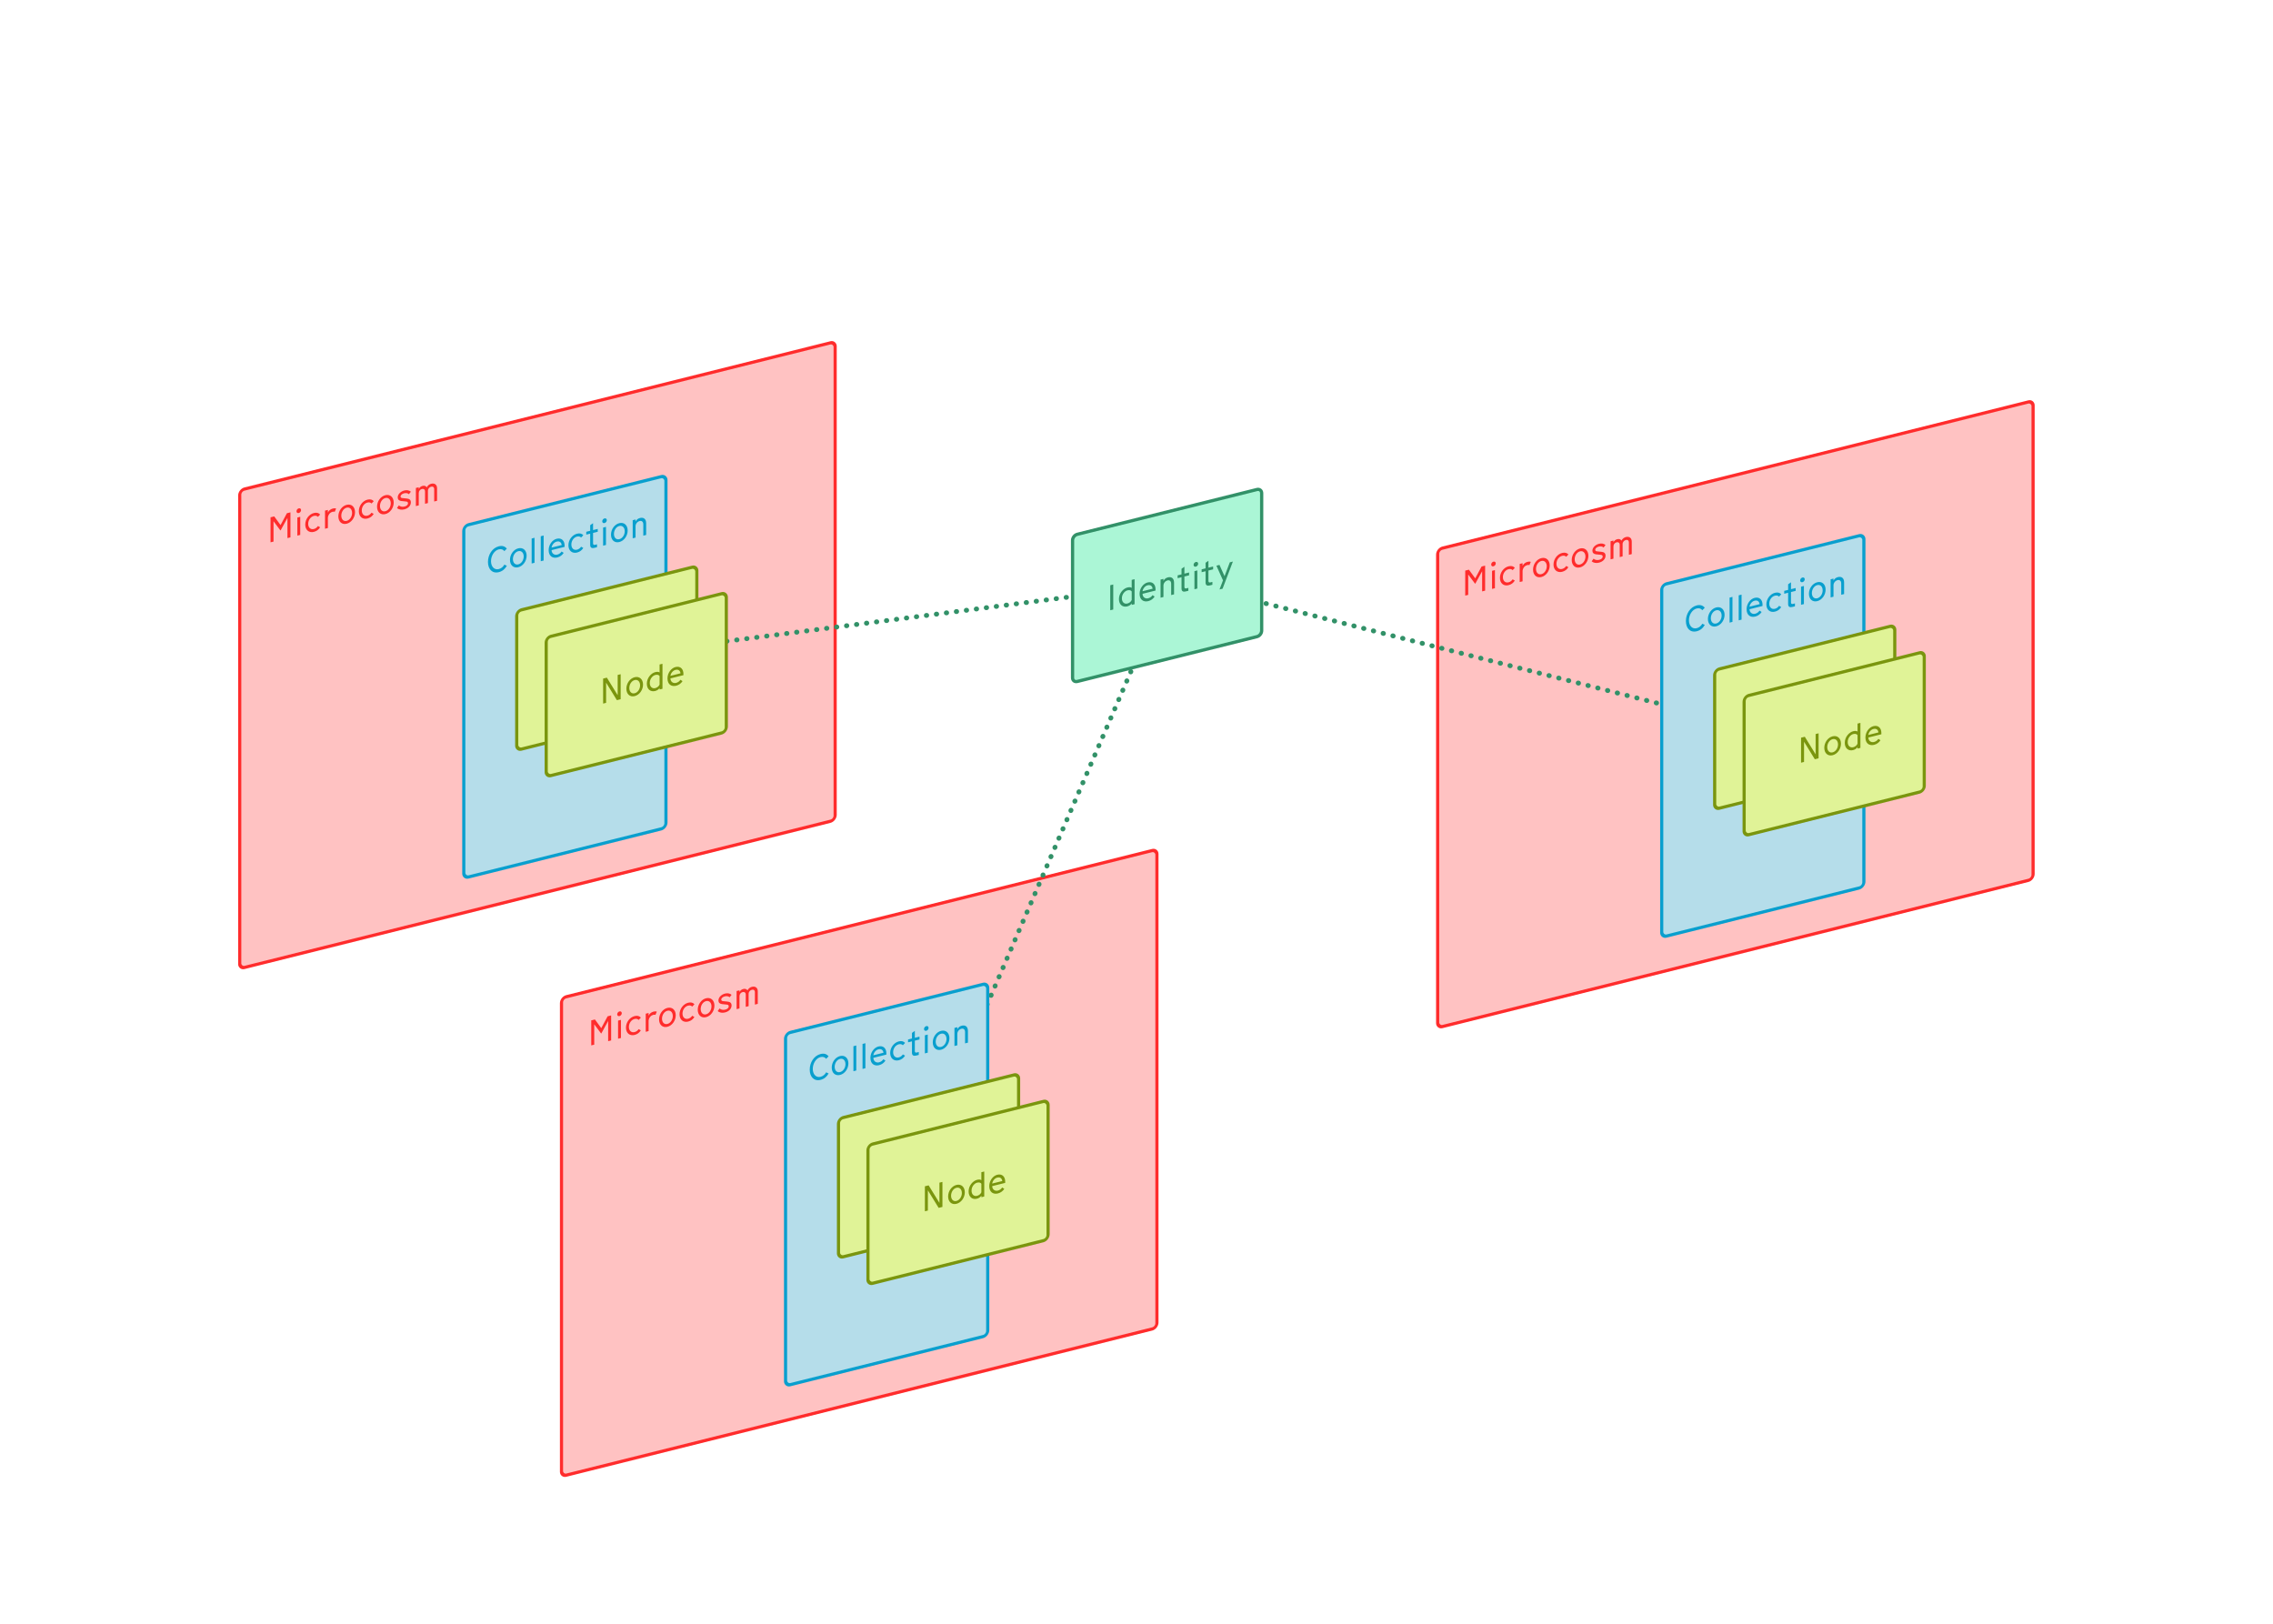 <svg width="700" height="500" viewBox="0 0 700 500" fill="none" xmlns="http://www.w3.org/2000/svg">

<rect x="0.485" y="0.379" width="189.043" height="147.317" rx="1.5" transform="matrix(0.97 -0.242 0 1 73.355 150.696)" fill="#FFC2C2" stroke="#FF2C2C"/>
<path d="M177.677 203.408L362.777 179.506" stroke="#329168" stroke-width="1.5" stroke-linecap="round" stroke-dasharray="0.1 3"/>
<rect x="0.485" y="0.379" width="189.043" height="147.317" rx="1.5" transform="matrix(0.97 -0.242 0 1 172.448 307.035)" fill="#FFC2C2" stroke="#FF2C2C"/>
<rect x="0.485" y="0.379" width="189.043" height="147.317" rx="1.5" transform="matrix(0.97 -0.242 0 1 442.275 168.896)" fill="#FFC2C2" stroke="#FF2C2C"/>
<rect x="0.485" y="0.379" width="64.184" height="108.469" rx="1.5" transform="matrix(0.97 -0.242 0 1 142.36 161.68)" fill="#B5DDEA" stroke="#099FCE"/>
<path d="M153.615 176.184C151.577 176.693 150.275 175.235 150.275 173.035C150.275 170.835 151.577 168.729 153.615 168.22C154.758 167.936 155.558 168.264 156.081 168.948L155.323 169.709C154.982 169.222 154.373 168.977 153.605 169.169C152.228 169.512 151.214 171.129 151.214 172.801C151.214 174.473 152.228 175.584 153.605 175.241C154.373 175.049 154.982 174.513 155.323 173.867L156.092 174.214C155.569 175.169 154.758 175.9 153.615 176.184ZM159.613 174.667C158.14 175.034 157.051 174.041 157.051 172.391C157.051 170.752 158.14 169.215 159.613 168.848C161.086 168.481 162.185 169.472 162.185 171.111C162.185 172.761 161.086 174.3 159.613 174.667ZM159.613 173.787C160.584 173.545 161.278 172.47 161.278 171.348C161.278 170.215 160.584 169.486 159.613 169.728C158.641 169.97 157.958 171.043 157.958 172.176C157.958 173.298 158.641 174.029 159.613 173.787ZM163.731 173.519V165.819L164.616 165.598V173.298L163.731 173.519ZM166.534 172.82V165.12L167.42 164.899V172.599L166.534 172.82ZM171.633 171.659C170.149 172.029 168.965 171.213 168.965 169.398C168.965 167.693 170.128 166.226 171.43 165.902C173.01 165.508 173.874 166.59 173.874 167.987V168.405L169.872 169.403C169.893 170.498 170.768 170.995 171.601 170.787C172.22 170.633 172.668 170.268 172.946 169.825L173.597 170.245C173.159 170.927 172.487 171.446 171.633 171.659ZM172.978 167.837C172.882 167.102 172.412 166.537 171.419 166.784C170.694 166.965 170.021 167.694 169.861 168.614L172.978 167.837ZM177.709 170.144C176.204 170.519 175.052 169.575 175.052 167.903C175.052 166.231 176.215 164.709 177.709 164.336C178.606 164.113 179.236 164.341 179.641 164.811L178.958 165.521C178.681 165.216 178.243 165.094 177.699 165.23C176.727 165.472 175.959 166.477 175.959 167.676C175.959 168.864 176.727 169.509 177.699 169.267C178.243 169.131 178.67 168.783 178.958 168.348L179.631 168.73C179.193 169.422 178.595 169.923 177.709 170.144ZM183.026 168.708C182.375 168.871 181.756 168.75 181.756 167.826V164.328L180.55 164.629V163.749L181.756 163.448V161.721L182.642 161.104V163.227L184.083 162.868V163.748L182.642 164.107V167.297C182.642 167.77 182.92 167.844 183.24 167.764L183.859 167.61V168.501L183.026 168.708ZM186.161 161.074C185.776 161.17 185.467 160.928 185.467 160.532C185.467 160.114 185.776 159.729 186.161 159.633C186.566 159.532 186.876 159.763 186.876 160.181C186.876 160.577 186.566 160.973 186.161 161.074ZM185.734 168.033V162.456L186.62 162.235V167.812L185.734 168.033ZM190.726 166.91C189.253 167.277 188.164 166.283 188.164 164.633C188.164 162.994 189.253 161.458 190.726 161.091C192.198 160.724 193.298 161.714 193.298 163.353C193.298 165.003 192.198 166.543 190.726 166.91ZM190.726 166.03C191.697 165.788 192.391 164.713 192.391 163.591C192.391 162.458 191.697 161.729 190.726 161.971C189.754 162.213 189.071 163.285 189.071 164.418C189.071 165.54 189.754 166.272 190.726 166.03ZM194.844 165.762V160.185L195.729 159.964V160.602C196.018 160.035 196.455 159.662 197.096 159.503C198.131 159.244 198.995 159.711 198.995 161.141V164.727L198.11 164.948V161.483C198.11 160.603 197.576 160.296 196.999 160.439C196.231 160.631 195.729 161.328 195.729 162.043V165.541L194.844 165.762Z" fill="#099FCE"/>
<path d="M182.083 321.908V314.208L183.215 313.926L185.168 316.596L187.121 312.952L188.21 312.681V320.381L187.292 320.61V314.395L185.2 318.205L185.104 318.229L183.001 315.41V321.68L182.083 321.908ZM190.771 312.889C190.387 312.985 190.077 312.743 190.077 312.347C190.077 311.929 190.387 311.544 190.771 311.448C191.177 311.347 191.486 311.578 191.486 311.996C191.486 312.392 191.177 312.788 190.771 312.889ZM190.344 319.849V314.272L191.23 314.051V319.628L190.344 319.849ZM195.432 318.69C193.927 319.066 192.774 318.121 192.774 316.449C192.774 314.777 193.938 313.255 195.432 312.882C196.328 312.659 196.958 312.887 197.364 313.358L196.681 314.067C196.403 313.762 195.966 313.64 195.421 313.776C194.45 314.018 193.681 315.024 193.681 316.223C193.681 317.411 194.45 318.055 195.421 317.813C195.966 317.677 196.392 317.329 196.681 316.894L197.353 317.276C196.915 317.968 196.318 318.469 195.432 318.69ZM198.86 317.726V312.149L199.746 311.928V312.764C199.938 312.243 200.514 311.692 201.261 311.506C201.688 311.399 201.976 311.394 202.275 311.528L201.848 312.515C201.688 312.433 201.464 312.434 201.186 312.504C200.525 312.669 199.906 313.219 199.746 314.227V317.505L198.86 317.726ZM205.53 316.184C204.057 316.551 202.968 315.557 202.968 313.907C202.968 312.268 204.057 310.732 205.53 310.365C207.003 309.997 208.102 310.988 208.102 312.627C208.102 314.277 207.003 315.816 205.53 316.184ZM205.53 315.304C206.501 315.062 207.195 313.987 207.195 312.865C207.195 311.732 206.501 311.003 205.53 311.245C204.558 311.487 203.875 312.559 203.875 313.692C203.875 314.814 204.558 315.546 205.53 315.304ZM211.932 314.576C210.427 314.952 209.274 314.007 209.274 312.335C209.274 310.663 210.437 309.141 211.932 308.768C212.828 308.545 213.458 308.773 213.864 309.244L213.18 309.953C212.903 309.648 212.465 309.526 211.921 309.662C210.95 309.904 210.181 310.91 210.181 312.109C210.181 313.297 210.95 313.941 211.921 313.699C212.465 313.563 212.892 313.215 213.18 312.78L213.853 313.162C213.415 313.855 212.818 314.356 211.932 314.576ZM217.443 313.213C215.97 313.581 214.882 312.587 214.882 310.937C214.882 309.298 215.97 307.762 217.443 307.394C218.916 307.027 220.015 308.018 220.015 309.657C220.015 311.307 218.916 312.846 217.443 313.213ZM217.443 312.333C218.414 312.091 219.108 311.016 219.108 309.894C219.108 308.761 218.414 308.032 217.443 308.274C216.472 308.516 215.789 309.589 215.789 310.722C215.789 311.844 216.472 312.575 217.443 312.333ZM223.269 311.761C222.426 311.971 221.551 311.848 221.028 311.33L221.615 310.534C221.967 310.886 222.628 311.073 223.333 310.898C223.995 310.733 224.422 310.362 224.422 309.889C224.422 309.537 224.197 309.384 223.888 309.351L222.362 309.193C221.668 309.124 221.252 308.733 221.252 308.084C221.252 307.094 222.191 306.222 223.258 305.955C223.984 305.774 224.731 305.83 225.297 306.338L224.688 307.095C224.358 306.759 223.803 306.667 223.205 306.816C222.671 306.949 222.127 307.316 222.127 307.8C222.127 308.13 222.351 308.25 222.671 308.28L224.069 308.426C224.817 308.504 225.297 308.813 225.297 309.605C225.297 310.573 224.56 311.439 223.269 311.761ZM226.846 310.748V305.171L227.732 304.95V305.478C227.988 304.985 228.372 304.669 228.916 304.534C229.471 304.395 229.909 304.539 230.197 304.973C230.517 304.344 231.062 303.999 231.553 303.876C232.663 303.6 233.367 304.216 233.367 305.261V309.122L232.481 309.343V305.559C232.481 304.899 232.076 304.648 231.542 304.781C231.04 304.906 230.549 305.381 230.549 306.041V309.825L229.663 310.045V306.261C229.663 305.601 229.204 305.364 228.692 305.492C228.169 305.622 227.732 306.083 227.732 306.743V310.527L226.846 310.748Z" fill="#FF2C2C"/>
<path d="M83.316 166.996V159.296L84.447 159.014L86.4 161.684L88.354 158.04L89.442 157.768V165.468L88.525 165.697V159.482L86.433 163.293L86.336 163.317L84.234 160.497V166.767L83.316 166.996ZM92.003 157.977C91.619 158.073 91.31 157.831 91.31 157.435C91.31 157.017 91.619 156.632 92.003 156.536C92.409 156.435 92.719 156.666 92.719 157.084C92.719 157.48 92.409 157.876 92.003 157.977ZM91.576 164.936V159.359L92.462 159.138V164.715L91.576 164.936ZM96.664 163.778C95.159 164.153 94.007 163.208 94.007 161.536C94.007 159.864 95.17 158.342 96.664 157.97C97.561 157.746 98.191 157.974 98.596 158.445L97.913 159.154C97.636 158.85 97.198 158.728 96.654 158.863C95.682 159.106 94.914 160.111 94.914 161.31C94.914 162.498 95.682 163.143 96.654 162.9C97.198 162.765 97.625 162.416 97.913 161.981L98.585 162.364C98.148 163.056 97.55 163.557 96.664 163.778ZM100.092 162.813V157.236L100.978 157.015V157.851C101.17 157.33 101.746 156.78 102.494 156.593C102.921 156.487 103.209 156.481 103.508 156.616L103.081 157.602C102.921 157.521 102.696 157.522 102.419 157.591C101.757 157.756 101.138 158.306 100.978 159.314V162.592L100.092 162.813ZM106.762 161.271C105.289 161.638 104.2 160.645 104.2 158.995C104.2 157.356 105.289 155.819 106.762 155.452C108.235 155.085 109.334 156.076 109.334 157.715C109.334 159.365 108.235 160.904 106.762 161.271ZM106.762 160.391C107.733 160.149 108.427 159.074 108.427 157.952C108.427 156.819 107.733 156.09 106.762 156.332C105.791 156.574 105.108 157.647 105.108 158.78C105.108 159.902 105.791 160.633 106.762 160.391ZM113.164 159.664C111.659 160.039 110.506 159.094 110.506 157.422C110.506 155.75 111.67 154.228 113.164 153.856C114.061 153.632 114.69 153.86 115.096 154.331L114.413 155.041C114.135 154.736 113.698 154.614 113.153 154.75C112.182 154.992 111.414 155.997 111.414 157.196C111.414 158.384 112.182 159.029 113.153 158.787C113.698 158.651 114.125 158.302 114.413 157.868L115.085 158.25C114.648 158.942 114.05 159.443 113.164 159.664ZM118.676 158.301C117.203 158.668 116.114 157.674 116.114 156.024C116.114 154.385 117.203 152.849 118.676 152.482C120.149 152.114 121.248 153.105 121.248 154.744C121.248 156.394 120.149 157.933 118.676 158.301ZM118.676 157.421C119.647 157.179 120.341 156.104 120.341 154.982C120.341 153.849 119.647 153.12 118.676 153.362C117.704 153.604 117.021 154.676 117.021 155.809C117.021 156.931 117.704 157.663 118.676 157.421ZM124.501 156.848C123.658 157.058 122.783 156.936 122.26 156.417L122.847 155.622C123.199 155.974 123.861 156.161 124.565 155.985C125.227 155.82 125.654 155.45 125.654 154.977C125.654 154.625 125.43 154.472 125.12 154.439L123.594 154.28C122.9 154.211 122.484 153.82 122.484 153.171C122.484 152.181 123.423 151.309 124.491 151.043C125.216 150.862 125.964 150.918 126.529 151.426L125.921 152.182C125.59 151.847 125.035 151.754 124.437 151.903C123.904 152.036 123.359 152.403 123.359 152.887C123.359 153.217 123.583 153.337 123.904 153.367L125.302 153.514C126.049 153.591 126.529 153.901 126.529 154.693C126.529 155.661 125.793 156.526 124.501 156.848ZM128.078 155.835V150.258L128.964 150.038V150.566C129.22 150.073 129.604 149.757 130.149 149.621C130.704 149.483 131.141 149.627 131.43 150.061C131.75 149.431 132.294 149.086 132.785 148.964C133.895 148.687 134.599 149.303 134.599 150.348V154.209L133.714 154.43V150.646C133.714 149.986 133.308 149.735 132.774 149.868C132.273 149.994 131.782 150.468 131.782 151.128V154.912L130.896 155.133V151.349C130.896 150.689 130.437 150.451 129.925 150.579C129.402 150.709 128.964 151.171 128.964 151.831V155.615L128.078 155.835Z" fill="#FF2C2C"/>
<path d="M451.236 183.407V175.707L452.367 175.425L454.32 178.095L456.274 174.451L457.362 174.18V181.88L456.444 182.109V175.894L454.352 179.704L454.256 179.728L452.154 176.908V183.178L451.236 183.407ZM459.923 174.388C459.539 174.484 459.23 174.242 459.23 173.846C459.23 173.428 459.539 173.043 459.923 172.947C460.329 172.846 460.638 173.077 460.638 173.495C460.638 173.891 460.329 174.287 459.923 174.388ZM459.496 181.348V175.771L460.382 175.55V181.127L459.496 181.348ZM464.584 180.189C463.079 180.564 461.927 179.62 461.927 177.948C461.927 176.276 463.09 174.754 464.584 174.381C465.481 174.158 466.111 174.386 466.516 174.856L465.833 175.566C465.555 175.261 465.118 175.139 464.574 175.275C463.602 175.517 462.834 176.523 462.834 177.722C462.834 178.91 463.602 179.554 464.574 179.312C465.118 179.176 465.545 178.828 465.833 178.393L466.505 178.775C466.068 179.467 465.47 179.968 464.584 180.189ZM468.012 179.224V173.647L468.898 173.427V174.263C469.09 173.742 469.666 173.191 470.413 173.005C470.84 172.898 471.129 172.892 471.427 173.027L471.001 174.013C470.84 173.932 470.616 173.933 470.339 174.002C469.677 174.167 469.058 174.718 468.898 175.726V179.004L468.012 179.224ZM474.682 177.682C473.209 178.05 472.12 177.056 472.12 175.406C472.12 173.767 473.209 172.231 474.682 171.863C476.155 171.496 477.254 172.487 477.254 174.126C477.254 175.776 476.155 177.315 474.682 177.682ZM474.682 176.802C475.653 176.56 476.347 175.485 476.347 174.363C476.347 173.23 475.653 172.501 474.682 172.743C473.711 172.986 473.028 174.058 473.028 175.191C473.028 176.313 473.711 177.045 474.682 176.802ZM481.084 176.075C479.579 176.45 478.426 175.506 478.426 173.834C478.426 172.162 479.59 170.64 481.084 170.267C481.981 170.044 482.61 170.272 483.016 170.743L482.333 171.452C482.055 171.147 481.618 171.025 481.073 171.161C480.102 171.403 479.334 172.409 479.334 173.608C479.334 174.796 480.102 175.44 481.073 175.198C481.618 175.062 482.045 174.714 482.333 174.279L483.005 174.661C482.568 175.353 481.97 175.854 481.084 176.075ZM486.596 174.712C485.123 175.079 484.034 174.086 484.034 172.436C484.034 170.797 485.123 169.26 486.596 168.893C488.068 168.526 489.168 169.517 489.168 171.156C489.168 172.806 488.068 174.345 486.596 174.712ZM486.596 173.832C487.567 173.59 488.261 172.515 488.261 171.393C488.261 170.26 487.567 169.531 486.596 169.773C485.624 170.015 484.941 171.088 484.941 172.221C484.941 173.343 485.624 174.074 486.596 173.832ZM492.421 173.26C491.578 173.47 490.703 173.347 490.18 172.828L490.767 172.033C491.119 172.385 491.781 172.572 492.485 172.397C493.147 172.232 493.574 171.861 493.574 171.388C493.574 171.036 493.35 170.883 493.04 170.85L491.514 170.692C490.82 170.623 490.404 170.232 490.404 169.583C490.404 168.593 491.343 167.72 492.411 167.454C493.136 167.273 493.883 167.329 494.449 167.837L493.841 168.594C493.51 168.258 492.955 168.165 492.357 168.315C491.824 168.448 491.279 168.814 491.279 169.298C491.279 169.628 491.503 169.748 491.824 169.779L493.222 169.925C493.969 170.003 494.449 170.312 494.449 171.104C494.449 172.072 493.713 172.938 492.421 173.26ZM495.998 172.247V166.67L496.884 166.449V166.977C497.14 166.484 497.524 166.168 498.069 166.032C498.624 165.894 499.061 166.038 499.349 166.472C499.67 165.842 500.214 165.498 500.705 165.375C501.815 165.098 502.519 165.715 502.519 166.76V170.621L501.634 170.842V167.058C501.634 166.398 501.228 166.147 500.694 166.28C500.193 166.405 499.702 166.879 499.702 167.539V171.323L498.816 171.544V167.76C498.816 167.1 498.357 166.863 497.845 166.99C497.322 167.121 496.884 167.582 496.884 168.242V172.026L495.998 172.247Z" fill="#FF2C2C"/>
<rect x="0.485" y="0.379" width="57.184" height="42.875" rx="1.5" transform="matrix(0.97 -0.242 0 1 158.661 187.893)" fill="#E0F397" stroke="#7A950E"/>
<rect x="0.485" y="0.379" width="57.184" height="42.875" rx="1.5" transform="matrix(0.97 -0.242 0 1 167.739 196.044)" fill="#E0F397" stroke="#7A950E"/>
<path d="M185.739 216.656V208.956L186.892 208.669L190.222 214.076V207.839L191.14 207.61V215.31L189.977 215.6L186.657 210.201V216.427L185.739 216.656ZM195.458 214.354C193.985 214.721 192.897 213.728 192.897 212.078C192.897 210.439 193.985 208.902 195.458 208.535C196.931 208.168 198.03 209.159 198.03 210.798C198.03 212.448 196.931 213.987 195.458 214.354ZM195.458 213.474C196.429 213.232 197.123 212.157 197.123 211.035C197.123 209.902 196.429 209.173 195.458 209.415C194.487 209.657 193.804 210.73 193.804 211.863C193.804 212.985 194.487 213.716 195.458 213.474ZM201.753 212.784C200.377 213.128 199.203 212.276 199.203 210.527C199.203 208.712 200.558 207.275 201.796 206.966C202.405 206.814 202.874 206.851 203.13 207.084V204.62L204.016 204.399V212.099L203.13 212.32V211.836C202.906 212.255 202.383 212.627 201.753 212.784ZM201.796 211.894C202.362 211.753 202.885 211.369 203.13 210.813V208.173C202.895 207.825 202.458 207.681 201.807 207.843C201.049 208.032 200.11 208.959 200.11 210.301C200.11 211.489 200.868 212.125 201.796 211.894ZM208.229 211.159C206.745 211.529 205.561 210.713 205.561 208.898C205.561 207.193 206.724 205.726 208.026 205.401C209.606 205.008 210.47 206.09 210.47 207.487V207.905L206.468 208.903C206.489 209.998 207.364 210.494 208.197 210.287C208.816 210.133 209.264 209.768 209.542 209.325L210.193 209.745C209.755 210.426 209.083 210.946 208.229 211.159ZM209.574 207.337C209.478 206.602 209.008 206.037 208.015 206.284C207.29 206.465 206.617 207.194 206.457 208.114L209.574 207.337Z" fill="#7A950E"/>
<path d="M279.399 366.274L359.185 181.518" stroke="#329168" stroke-width="1.5" stroke-linecap="round" stroke-dasharray="0.1 3"/>
<path d="M546.209 225.642L362.777 178.95" stroke="#329168" stroke-width="1.5" stroke-linecap="round" stroke-dasharray="0.1 3"/>
<path d="M331.764 164.53L387.094 150.735C387.898 150.535 388.549 151.044 388.549 151.872V194.184C388.549 195.012 387.898 195.846 387.094 196.047L331.764 209.842C330.96 210.043 330.308 209.534 330.308 208.705V166.393C330.308 165.565 330.96 164.731 331.764 164.53Z" fill="#ABF6D6" stroke="#329168"/>
<path d="M341.918 187.915V180.215L342.836 179.986V187.686L341.918 187.915ZM347.145 186.732C345.768 187.076 344.594 186.224 344.594 184.475C344.594 182.66 345.949 181.223 347.187 180.914C347.796 180.762 348.265 180.799 348.521 181.032V178.568L349.407 178.347V186.047L348.521 186.268V185.784C348.297 186.203 347.774 186.575 347.145 186.732ZM347.187 185.842C347.753 185.701 348.276 185.317 348.521 184.761V182.121C348.287 181.773 347.849 181.629 347.198 181.791C346.44 181.98 345.501 182.907 345.501 184.249C345.501 185.437 346.259 186.073 347.187 185.842ZM353.62 185.107C352.136 185.477 350.952 184.661 350.952 182.846C350.952 181.141 352.115 179.674 353.417 179.35C354.997 178.956 355.861 180.038 355.861 181.435V181.853L351.859 182.851C351.88 183.946 352.755 184.443 353.588 184.235C354.207 184.081 354.655 183.716 354.933 183.273L355.584 183.693C355.146 184.374 354.474 184.894 353.62 185.107ZM354.965 181.285C354.869 180.55 354.399 179.985 353.407 180.232C352.681 180.413 352.008 181.142 351.848 182.062L354.965 181.285ZM357.412 184.051V178.474L358.298 178.254V178.892C358.586 178.325 359.024 177.952 359.664 177.792C360.7 177.534 361.564 178 361.564 179.43V183.016L360.678 183.237V179.772C360.678 178.892 360.145 178.585 359.568 178.729C358.8 178.92 358.298 179.618 358.298 180.333V183.831L357.412 184.051ZM365.138 182.125C364.487 182.287 363.868 182.167 363.868 181.243V177.745L362.662 178.045V177.165L363.868 176.865V175.138L364.754 174.521V176.644L366.195 176.285V177.165L364.754 177.524V180.714C364.754 181.187 365.032 181.261 365.352 181.181L365.971 181.027V181.918L365.138 182.125ZM368.273 174.491C367.889 174.586 367.579 174.345 367.579 173.949C367.579 173.531 367.889 173.145 368.273 173.05C368.678 172.948 368.988 173.179 368.988 173.597C368.988 173.993 368.678 174.389 368.273 174.491ZM367.846 181.45V175.873L368.732 175.652V181.229L367.846 181.45ZM372.539 180.28C371.888 180.442 371.269 180.322 371.269 179.398V175.9L370.063 176.2V175.32L371.269 175.02V173.293L372.155 172.676V174.799L373.595 174.44V175.32L372.155 175.679V178.869C372.155 179.342 372.432 179.416 372.752 179.336L373.371 179.181V180.072L372.539 180.28ZM375.566 181.516L376.634 178.709L374.606 174.188L375.556 173.951L377.114 177.423L378.736 173.158L379.686 172.921L376.506 181.282L375.566 181.516Z" fill="#329168"/>
<rect x="0.485" y="0.379" width="64.184" height="108.469" rx="1.5" transform="matrix(0.97 -0.242 0 1 511.279 179.879)" fill="#B5DDEA" stroke="#099FCE"/>
<path d="M522.535 194.384C520.497 194.892 519.195 193.435 519.195 191.235C519.195 189.035 520.497 186.928 522.535 186.42C523.677 186.135 524.478 186.464 525.001 187.147L524.243 187.908C523.901 187.421 523.293 187.177 522.525 187.369C521.148 187.712 520.134 189.329 520.134 191.001C520.134 192.673 521.148 193.784 522.525 193.441C523.293 193.249 523.901 192.712 524.243 192.066L525.011 192.414C524.488 193.369 523.677 194.099 522.535 194.384ZM528.532 192.867C527.059 193.234 525.971 192.24 525.971 190.59C525.971 188.951 527.059 187.415 528.532 187.048C530.005 186.681 531.105 187.671 531.105 189.31C531.105 190.96 530.005 192.5 528.532 192.867ZM528.532 191.987C529.504 191.745 530.197 190.67 530.197 189.548C530.197 188.415 529.504 187.686 528.532 187.928C527.561 188.17 526.878 189.242 526.878 190.375C526.878 191.497 527.561 192.229 528.532 191.987ZM532.65 191.719V184.019L533.536 183.798V191.498L532.65 191.719ZM535.454 191.02V183.32L536.34 183.099V190.799L535.454 191.02ZM540.553 189.859C539.069 190.229 537.884 189.413 537.884 187.598C537.884 185.893 539.048 184.426 540.35 184.101C541.93 183.707 542.794 184.79 542.794 186.187V186.605L538.792 187.603C538.813 188.698 539.688 189.194 540.521 188.987C541.14 188.832 541.588 188.468 541.866 188.024L542.517 188.445C542.079 189.126 541.407 189.646 540.553 189.859ZM541.898 186.036C541.802 185.301 541.332 184.737 540.339 184.984C539.613 185.165 538.941 185.894 538.781 186.814L541.898 186.036ZM546.629 188.344C545.124 188.719 543.972 187.774 543.972 186.102C543.972 184.43 545.135 182.908 546.629 182.536C547.526 182.312 548.155 182.54 548.561 183.011L547.878 183.72C547.6 183.416 547.163 183.294 546.618 183.429C545.647 183.672 544.879 184.677 544.879 185.876C544.879 187.064 545.647 187.709 546.618 187.466C547.163 187.331 547.59 186.982 547.878 186.547L548.55 186.93C548.113 187.622 547.515 188.123 546.629 188.344ZM551.946 186.908C551.295 187.07 550.676 186.95 550.676 186.026V182.528L549.47 182.828V181.948L550.676 181.648V179.921L551.562 179.304V181.427L553.003 181.068V181.948L551.562 182.307V185.497C551.562 185.97 551.839 186.044 552.16 185.964L552.779 185.81V186.701L551.946 186.908ZM555.08 179.274C554.696 179.369 554.387 179.128 554.387 178.732C554.387 178.314 554.696 177.928 555.08 177.833C555.486 177.731 555.796 177.962 555.796 178.38C555.796 178.776 555.486 179.172 555.08 179.274ZM554.654 186.233V180.656L555.539 180.435V186.012L554.654 186.233ZM559.645 185.109C558.172 185.477 557.084 184.483 557.084 182.833C557.084 181.194 558.172 179.658 559.645 179.29C561.118 178.923 562.218 179.914 562.218 181.553C562.218 183.203 561.118 184.742 559.645 185.109ZM559.645 184.229C560.617 183.987 561.31 182.912 561.31 181.79C561.31 180.657 560.617 179.928 559.645 180.17C558.674 180.413 557.991 181.485 557.991 182.618C557.991 183.74 558.674 184.472 559.645 184.229ZM563.763 183.962V178.385L564.649 178.164V178.802C564.937 178.235 565.375 177.862 566.015 177.702C567.051 177.444 567.915 177.911 567.915 179.341V182.927L567.029 183.147V179.682C567.029 178.802 566.496 178.495 565.919 178.639C565.151 178.831 564.649 179.528 564.649 180.243V183.741L563.763 183.962Z" fill="#099FCE"/>
<rect x="0.485" y="0.379" width="57.184" height="42.875" rx="1.5" transform="matrix(0.97 -0.242 0 1 527.581 206.093)" fill="#E0F397" stroke="#7A950E"/>
<rect x="0.485" y="0.379" width="57.184" height="42.875" rx="1.5" transform="matrix(0.97 -0.242 0 1 536.658 214.244)" fill="#E0F397" stroke="#7A950E"/>
<path d="M554.659 234.856V227.156L555.812 226.869L559.142 232.275V226.038L560.06 225.809V233.509L558.896 233.799L555.577 228.401V234.627L554.659 234.856ZM564.378 232.554C562.905 232.921 561.816 231.927 561.816 230.277C561.816 228.638 562.905 227.102 564.378 226.735C565.851 226.368 566.95 227.358 566.95 228.997C566.95 230.647 565.851 232.187 564.378 232.554ZM564.378 231.674C565.349 231.432 566.043 230.357 566.043 229.235C566.043 228.102 565.349 227.373 564.378 227.615C563.407 227.857 562.724 228.929 562.724 230.062C562.724 231.184 563.407 231.916 564.378 231.674ZM570.673 230.984C569.297 231.327 568.122 230.476 568.122 228.727C568.122 226.912 569.478 225.474 570.716 225.166C571.324 225.014 571.794 225.051 572.05 225.284V222.82L572.936 222.599V230.299L572.05 230.52V230.036C571.826 230.455 571.303 230.827 570.673 230.984ZM570.716 230.094C571.282 229.952 571.805 229.569 572.05 229.013V226.373C571.815 226.024 571.378 225.881 570.727 226.043C569.969 226.232 569.03 227.159 569.03 228.501C569.03 229.689 569.787 230.325 570.716 230.094ZM577.149 229.359C575.665 229.729 574.481 228.913 574.481 227.098C574.481 225.393 575.644 223.926 576.946 223.601C578.526 223.207 579.39 224.29 579.39 225.687V226.105L575.388 227.103C575.409 228.197 576.284 228.694 577.117 228.487C577.736 228.332 578.184 227.968 578.462 227.524L579.113 227.945C578.675 228.626 578.003 229.146 577.149 229.359ZM578.494 225.536C578.398 224.801 577.928 224.236 576.935 224.484C576.21 224.665 575.537 225.393 575.377 226.313L578.494 225.536Z" fill="#7A950E"/>
<rect x="0.485" y="0.379" width="64.184" height="108.469" rx="1.5" transform="matrix(0.97 -0.242 0 1 241.452 318.018)" fill="#B5DDEA" stroke="#099FCE"/>
<path d="M252.708 332.523C250.669 333.031 249.367 331.574 249.367 329.374C249.367 327.174 250.669 325.067 252.708 324.559C253.85 324.274 254.651 324.603 255.174 325.286L254.416 326.047C254.074 325.561 253.466 325.316 252.697 325.508C251.32 325.851 250.307 327.468 250.307 329.14C250.307 330.812 251.32 331.923 252.697 331.58C253.466 331.388 254.074 330.852 254.416 330.205L255.184 330.553C254.661 331.508 253.85 332.238 252.708 332.523ZM258.705 331.006C257.232 331.373 256.144 330.38 256.144 328.73C256.144 327.091 257.232 325.554 258.705 325.187C260.178 324.82 261.277 325.811 261.277 327.45C261.277 329.1 260.178 330.639 258.705 331.006ZM258.705 330.126C259.676 329.884 260.37 328.809 260.37 327.687C260.37 326.554 259.676 325.825 258.705 326.067C257.734 326.309 257.051 327.381 257.051 328.514C257.051 329.636 257.734 330.368 258.705 330.126ZM262.823 329.858V322.158L263.709 321.937V329.637L262.823 329.858ZM265.627 329.159V321.459L266.513 321.238V328.938L265.627 329.159ZM270.725 327.998C269.242 328.368 268.057 327.552 268.057 325.737C268.057 324.032 269.221 322.565 270.523 322.241C272.102 321.847 272.967 322.929 272.967 324.326V324.744L268.964 325.742C268.986 326.837 269.861 327.333 270.693 327.126C271.312 326.972 271.761 326.607 272.038 326.164L272.689 326.584C272.252 327.265 271.579 327.785 270.725 327.998ZM272.07 324.176C271.974 323.441 271.505 322.876 270.512 323.123C269.786 323.304 269.114 324.033 268.954 324.953L272.07 324.176ZM276.802 326.483C275.297 326.858 274.144 325.914 274.144 324.242C274.144 322.57 275.308 321.047 276.802 320.675C277.698 320.451 278.328 320.679 278.734 321.15L278.051 321.86C277.773 321.555 277.336 321.433 276.791 321.569C275.82 321.811 275.051 322.816 275.051 324.015C275.051 325.203 275.82 325.848 276.791 325.606C277.336 325.47 277.762 325.121 278.051 324.687L278.723 325.069C278.285 325.761 277.688 326.262 276.802 326.483ZM282.119 325.047C281.468 325.21 280.849 325.089 280.849 324.165V320.667L279.643 320.968V320.088L280.849 319.787V318.06L281.735 317.443V319.566L283.175 319.207V320.087L281.735 320.446V323.636C281.735 324.109 282.012 324.183 282.332 324.103L282.951 323.949V324.84L282.119 325.047ZM285.253 317.413C284.869 317.509 284.559 317.267 284.559 316.871C284.559 316.453 284.869 316.068 285.253 315.972C285.659 315.871 285.968 316.101 285.968 316.519C285.968 316.915 285.659 317.312 285.253 317.413ZM284.826 324.372V318.795L285.712 318.574V324.151L284.826 324.372ZM289.818 323.249C288.345 323.616 287.256 322.622 287.256 320.972C287.256 319.333 288.345 317.797 289.818 317.43C291.291 317.062 292.39 318.053 292.39 319.692C292.39 321.342 291.291 322.881 289.818 323.249ZM289.818 322.369C290.789 322.126 291.483 321.051 291.483 319.929C291.483 318.796 290.789 318.067 289.818 318.31C288.847 318.552 288.164 319.624 288.164 320.757C288.164 321.879 288.847 322.611 289.818 322.369ZM293.936 322.101V316.524L294.822 316.303V316.941C295.11 316.374 295.548 316.001 296.188 315.841C297.223 315.583 298.088 316.05 298.088 317.48V321.066L297.202 321.287V317.822C297.202 316.942 296.668 316.635 296.092 316.778C295.324 316.97 294.822 317.667 294.822 318.382V321.88L293.936 322.101Z" fill="#099FCE"/>
<rect x="0.485" y="0.379" width="57.184" height="42.875" rx="1.5" transform="matrix(0.97 -0.242 0 1 257.754 344.232)" fill="#E0F397" stroke="#7A950E"/>
<rect x="0.485" y="0.379" width="57.184" height="42.875" rx="1.5" transform="matrix(0.97 -0.242 0 1 266.831 352.383)" fill="#E0F397" stroke="#7A950E"/>
<path d="M284.832 372.995V365.295L285.984 365.008L289.315 370.414V364.177L290.232 363.949V371.649L289.069 371.939L285.75 366.54V372.766L284.832 372.995ZM294.551 370.693C293.078 371.06 291.989 370.067 291.989 368.417C291.989 366.778 293.078 365.241 294.551 364.874C296.024 364.507 297.123 365.498 297.123 367.137C297.123 368.787 296.024 370.326 294.551 370.693ZM294.551 369.813C295.522 369.571 296.216 368.496 296.216 367.374C296.216 366.241 295.522 365.512 294.551 365.754C293.579 365.996 292.896 367.068 292.896 368.201C292.896 369.323 293.579 370.055 294.551 369.813ZM300.846 369.123C299.469 369.467 298.295 368.615 298.295 366.866C298.295 365.051 299.651 363.613 300.889 363.305C301.497 363.153 301.967 363.19 302.223 363.423V360.959L303.109 360.738V368.438L302.223 368.659V368.175C301.999 368.594 301.476 368.966 300.846 369.123ZM300.889 368.233C301.454 368.092 301.977 367.708 302.223 367.152V364.512C301.988 364.164 301.55 364.02 300.899 364.182C300.142 364.371 299.202 365.298 299.202 366.64C299.202 367.828 299.96 368.464 300.889 368.233ZM307.321 367.498C305.838 367.868 304.653 367.052 304.653 365.237C304.653 363.532 305.817 362.065 307.119 361.74C308.698 361.347 309.563 362.429 309.563 363.826V364.244L305.56 365.242C305.582 366.337 306.457 366.833 307.289 366.626C307.909 366.471 308.357 366.107 308.634 365.663L309.285 366.084C308.848 366.765 308.175 367.285 307.321 367.498ZM308.666 363.675C308.57 362.94 308.101 362.376 307.108 362.623C306.382 362.804 305.71 363.533 305.55 364.453L308.666 363.675Z" fill="#7A950E"/>
</svg>
